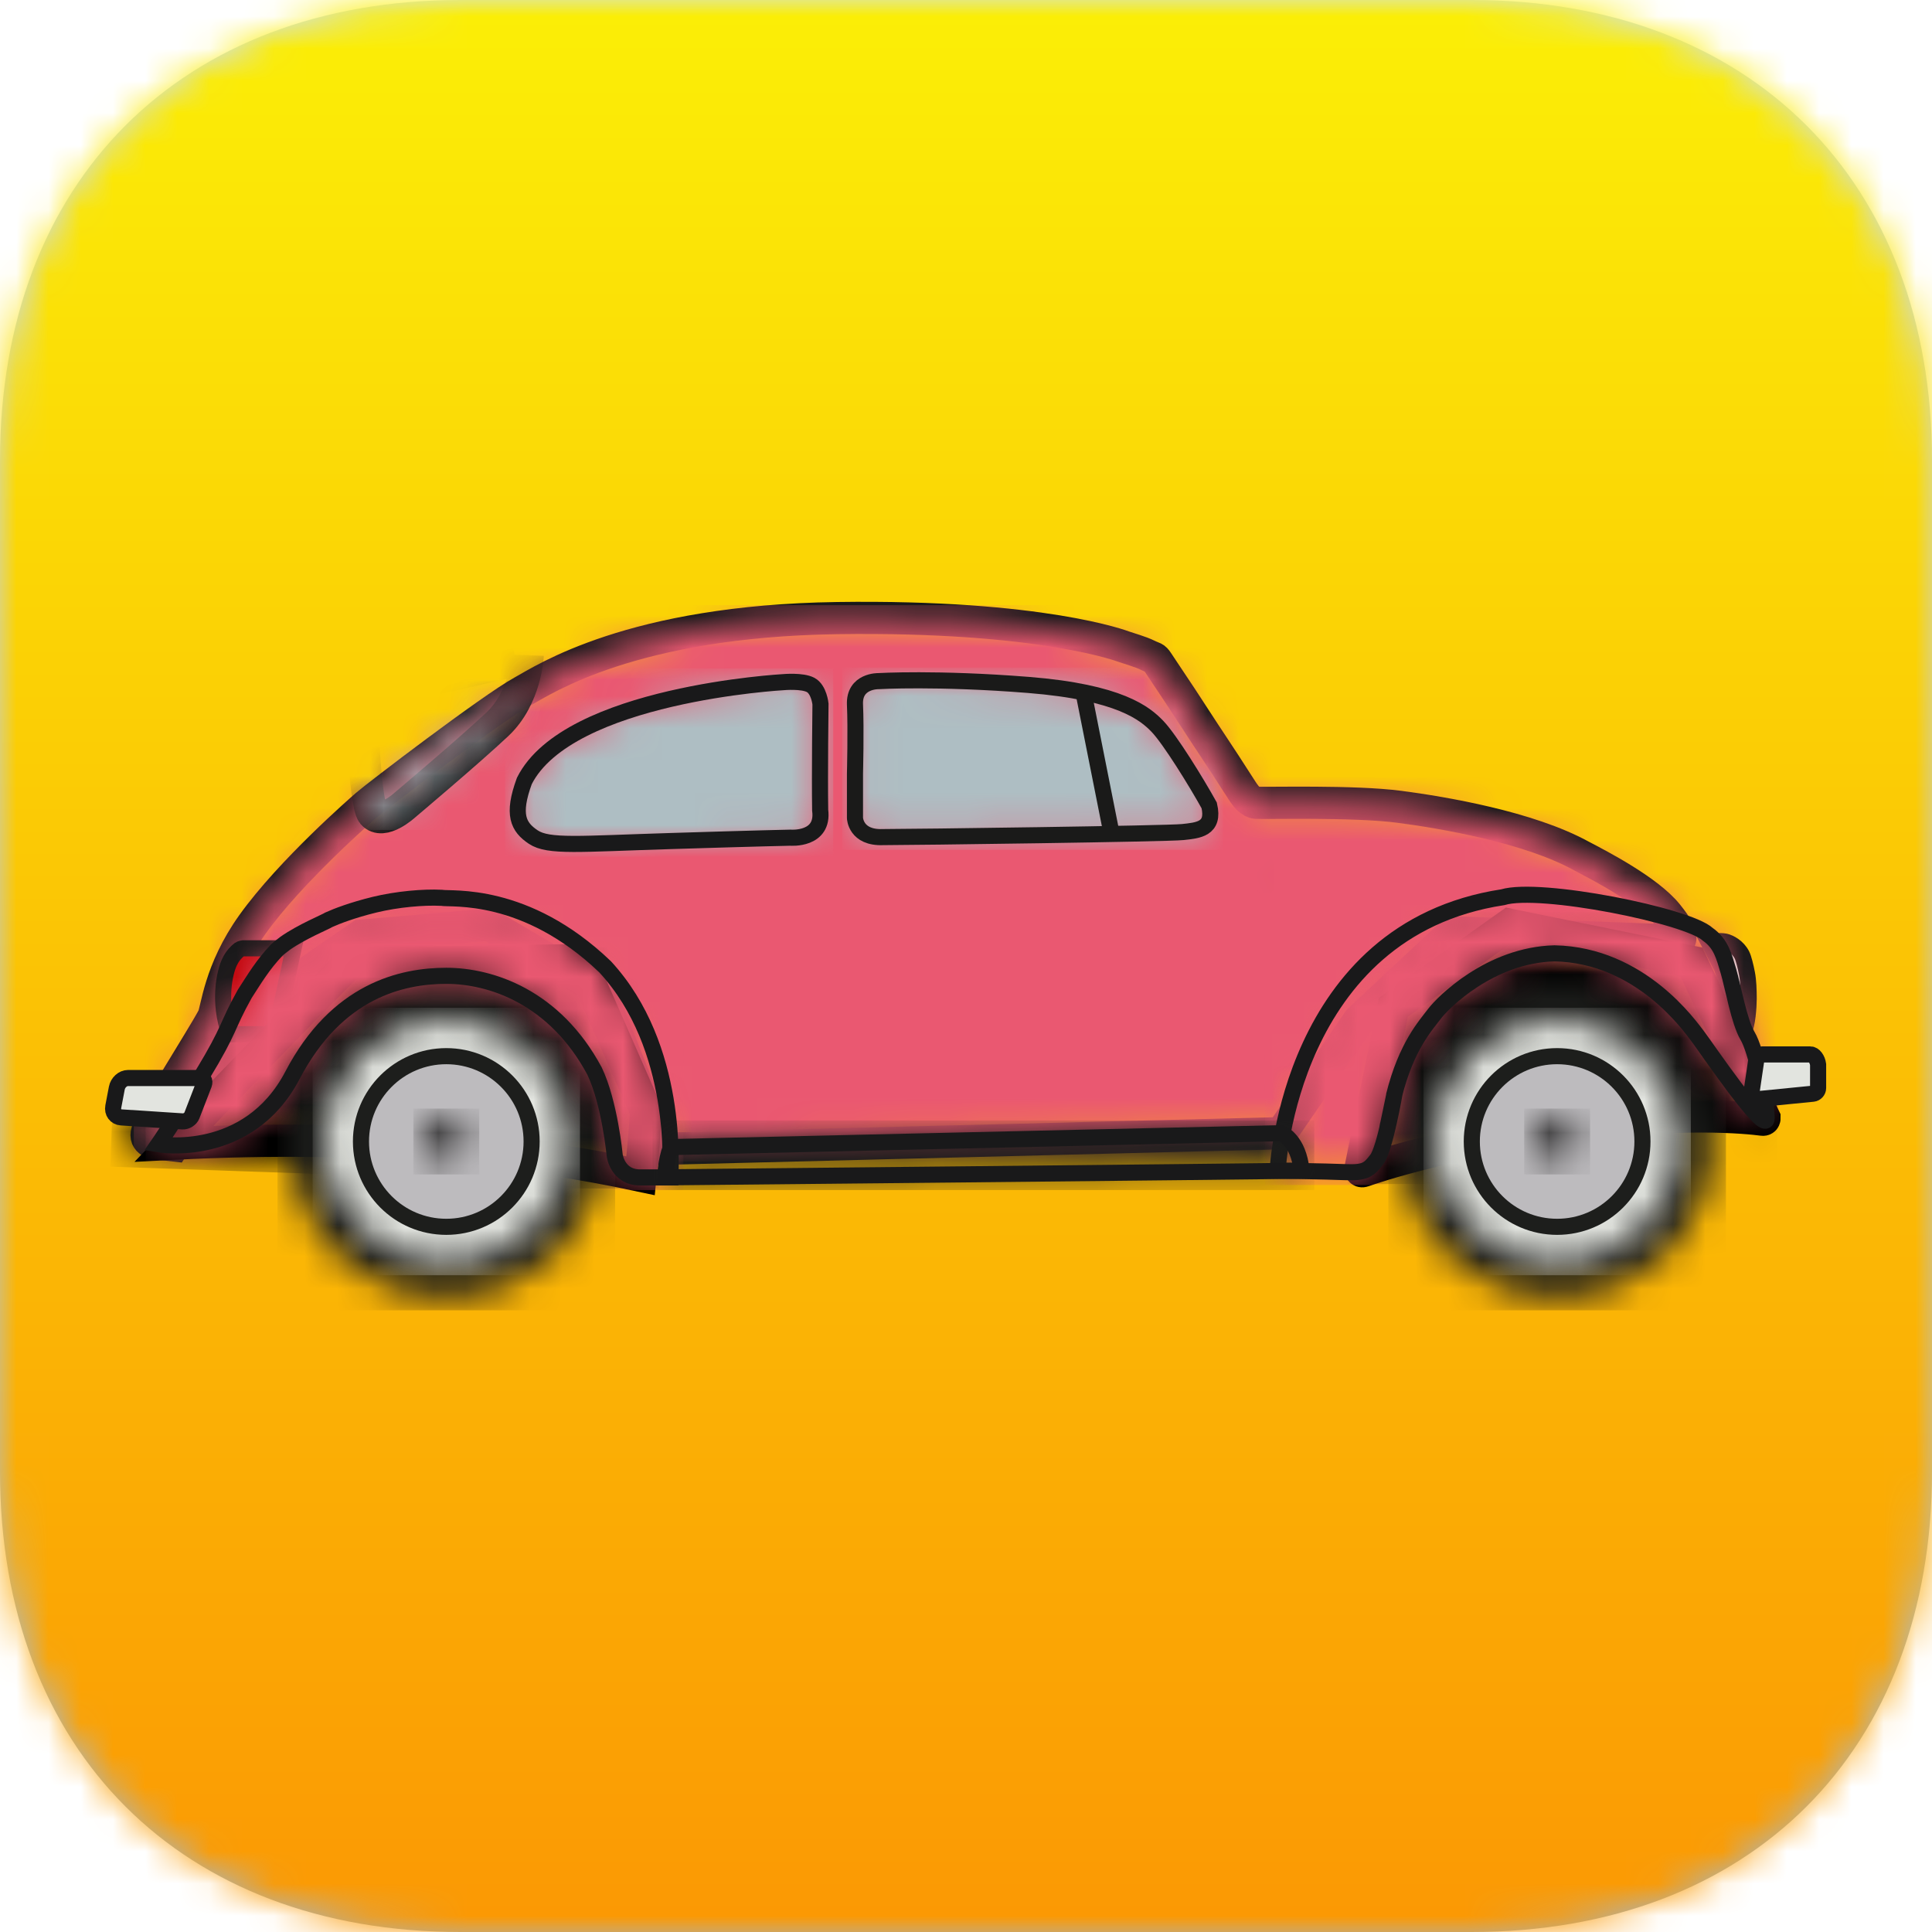 <?xml version="1.0" encoding="UTF-8"?>
<svg width="60px" height="60px" viewBox="0 0 60 60" version="1.1" xmlns="http://www.w3.org/2000/svg" xmlns:xlink="http://www.w3.org/1999/xlink">
    <!-- Generator: Sketch 42 (36781) - http://www.bohemiancoding.com/sketch -->
    <title>icon</title>
    <desc>Created with Sketch.</desc>
    <defs>
        <linearGradient x1="50%" y1="0%" x2="50%" y2="100%" id="linearGradient-1">
            <stop stop-color="#D2E3E7" offset="0%"></stop>
            <stop stop-color="#ABB3B3" offset="100%"></stop>
        </linearGradient>
        <path d="M45.703,1.02273262e-15 C54.375,1.02273262e-15 60,5.625 60,14.297 L60,45.703 C60,54.375 54.375,60 45.703,60 L14.297,60 C5.625,60 0,54.375 0,45.703 L0,14.297 C0,5.625 5.625,1.02273263e-15 14.297,1.02273263e-15 L45.703,1.02273262e-15 Z" id="path-2"></path>
        <linearGradient x1="50%" y1="0%" x2="50%" y2="100%" id="linearGradient-4">
            <stop stop-color="#FBEF06" offset="0%"></stop>
            <stop stop-color="#FB9804" offset="100%"></stop>
        </linearGradient>
        <path d="M0.053,0.259 L2.893,0.359 L5.885,0.025 L6.106,1.299 C6.106,1.299 4.321,1.322 2.893,1.299 C1.465,1.276 0.02,1.201 0.02,1.201 L0.053,0.259 Z" id="path-5"></path>
        <path d="M0.832,16.901 C0.832,16.901 0.47,16.863 0.571,16.542 C0.641,16.176 2.238,13.703 2.617,12.997 C2.738,12.771 2.805,11.548 3.848,10.096 C5.035,8.442 7.216,6.544 7.383,6.398 C7.697,6.124 11.261,3.401 12.234,2.867 C12.901,2.501 15.62,0.682 22.001,0.591 C28.382,0.499 30.905,1.48 30.905,1.48 C31.023,1.523 31.428,1.637 31.637,1.742 C31.847,1.847 31.847,1.794 31.951,1.951 C32.056,2.108 32.541,2.834 32.683,3.05 C32.982,3.501 33.259,3.939 33.677,4.567 C34.233,5.402 34.617,6.031 34.671,6.084 C34.671,6.084 34.838,6.318 35.011,6.326 C35.371,6.345 38.057,6.268 39.456,6.451 C40.804,6.627 43.484,7.078 45.118,7.981 C45.693,8.282 47.184,9.053 47.785,9.799 C48.387,10.545 48.138,10.61 48.138,10.61 L41.13,10.348 L38.201,13.086 L35.795,16.587 L16.575,17.071 L14.613,12.127 L11.188,10.113 L7.213,10.453 L4.859,12.075 L3.238,14.089 L1.395,16.966 L0.832,16.901 Z" id="path-7"></path>
        <path d="M0.07,0.168 C0.07,0.103 0.123,0.05 0.188,0.05 L0.474,0.05 C0.54,0.05 0.593,0.104 0.593,0.168 L0.593,0.979 C0.593,1.044 0.54,1.097 0.474,1.097 L0.188,1.097 C0.123,1.097 0.07,1.043 0.07,0.979 L0.07,0.168 Z M0.07,0.05 L0.593,0.05 L0.593,1.097 L0.07,1.097 L0.07,0.05 Z" id="path-9"></path>
        <path d="M0.017,0.146 C0.017,0.08 0.07,0.028 0.136,0.028 L0.422,0.028 C0.487,0.028 0.54,0.081 0.54,0.146 L0.54,0.956 C0.54,1.021 0.487,1.074 0.422,1.074 L0.136,1.074 C0.071,1.074 0.017,1.021 0.017,0.956 L0.017,0.146 Z M0.017,0.028 L0.54,0.028 L0.54,1.074 L0.017,1.074 L0.017,0.028 Z" id="path-11"></path>
        <path d="M8.261,0.072 C8.261,0.072 1.985,0.473 0.207,3.141 C-0.177,4.187 0.015,4.571 0.486,4.885 C0.956,5.199 1.905,5.094 4.734,5.007 C7.564,4.92 8.47,4.902 8.47,4.902 C8.47,4.902 9.516,4.989 9.394,4.048 C9.377,2.932 9.404,0.752 9.404,0.752 C9.404,0.752 9.429,0.351 9.098,0.159 C8.767,-0.033 8.349,0.065 8.261,0.072 Z" id="path-13"></path>
        <path d="M0.033,2.914 L0.033,4.292 C0.033,4.292 0.051,4.92 0.905,4.885 C1.829,4.885 9.744,4.78 10.215,4.728 C10.685,4.675 11.208,4.642 11.034,3.9 C10.633,3.176 9.814,1.85 9.43,1.449 C9.047,1.048 8.262,0.385 5.42,0.159 C2.579,-0.068 0.766,0.041 0.766,0.041 C0.766,0.041 -0.002,0.019 0.033,0.769 C0.068,1.519 0.033,2.914 0.033,2.914 Z" id="path-15"></path>
        <path d="M0.01,0.069 L0.899,4.542 L0.01,0.069 Z" id="path-17"></path>
        <path d="M0.058,3.423 C0.663,2.934 3.615,0.688 4.681,0.045 C4.541,0.366 4.337,0.702 4.037,0.984 C3.148,1.821 1.161,3.495 1.161,3.495 C1.161,3.495 0.481,4.123 0.167,3.757 C0.127,3.709 0.091,3.59 0.058,3.423 L0.058,3.423 Z" id="path-19"></path>
        <path d="M0.061,7.618 L1.09,2.575 L4.698,0.011 L10.347,1.162 L12.617,6.014 C12.617,6.014 12.619,6.075 12.562,6.068 C12.119,6.009 9.98,5.78 6.346,6.29 C2.771,6.791 0.643,7.49 0.153,7.663 C0.08,7.688 0.061,7.618 0.061,7.618 Z" id="path-21"></path>
        <path d="M14.495,6.699 C10.834,5.915 6.127,5.391 0.007,5.705 C3.355,2.2 5.447,0.107 5.447,0.107 L12.612,0.003 L14.652,4.659 C14.652,4.659 14.704,4.659 14.495,6.699 Z" id="path-23"></path>
        <path d="M9.749,4.924 C9.749,7.601 7.579,9.772 4.903,9.772 C2.226,9.772 0.056,7.601 0.056,4.924 C0.056,2.246 2.226,0.075 4.903,0.075 C7.579,0.075 9.749,2.246 9.749,4.924 Z" id="path-25"></path>
        <path d="M7.552,3.816 C7.552,5.892 5.87,7.574 3.795,7.574 C1.72,7.574 0.038,5.892 0.038,3.816 C0.038,1.74 1.72,0.058 3.795,0.058 C5.87,0.058 7.552,1.74 7.552,3.816 Z" id="path-27"></path>
        <path d="M3.378,2.772 C3.378,3.119 3.097,3.4 2.751,3.4 C2.404,3.4 2.123,3.119 2.123,2.772 C2.123,2.425 2.404,2.144 2.751,2.144 C3.097,2.144 3.378,2.425 3.378,2.772 Z" id="path-29"></path>
        <path d="M9.749,4.924 C9.749,7.601 7.579,9.772 4.903,9.772 C2.226,9.772 0.056,7.601 0.056,4.924 C0.056,2.246 2.226,0.075 4.903,0.075 C7.579,0.075 9.749,2.246 9.749,4.924 Z" id="path-31"></path>
        <path d="M7.552,3.816 C7.552,5.892 5.87,7.574 3.795,7.574 C1.72,7.574 0.038,5.892 0.038,3.816 C0.038,1.74 1.72,0.058 3.795,0.058 C5.87,0.058 7.552,1.74 7.552,3.816 Z" id="path-33"></path>
        <path d="M3.378,2.772 C3.378,3.119 3.097,3.4 2.751,3.4 C2.404,3.4 2.123,3.119 2.123,2.772 C2.123,2.425 2.404,2.144 2.751,2.144 C3.097,2.144 3.378,2.425 3.378,2.772 Z" id="path-35"></path>
        <path d="M15.974,8.729 C15.974,8.462 16.251,4.684 13.95,2.19 C11.474,-0.182 9.165,0.105 8.859,0.045 C8.313,0.018 7.488,0.088 6.787,0.26 C6.086,0.431 5.614,0.616 5.373,0.724 C5.275,0.79 4.536,1.091 4.013,1.457 C3.957,1.501 3.783,1.633 3.751,1.666 C3.308,2.133 3.054,2.569 2.758,3.026 C2.167,4.084 2.342,4.056 1.433,5.556 C0.524,7.055 0.073,7.7 0.073,7.7 C0.073,7.7 2.862,8.189 4.24,5.556 C5.617,2.922 7.639,2.469 9.016,2.469 C10.394,2.469 12.381,3.117 13.619,5.426 C14.09,6.41 14.247,8.049 14.247,8.049 C14.247,8.049 14.333,8.729 15.031,8.729 L15.974,8.729 Z" id="path-37"></path>
        <path d="M3.457,7.154 C3.366,7.618 3.661,6.191 3.661,6.191 C3.661,6.191 3.359,7.919 3.111,8.246 C2.863,8.573 2.751,8.671 2.124,8.645 C1.496,8.619 0.03,8.599 0.03,8.599 L0.03,8.564 C0.03,8.564 0.396,1.118 7.021,0.106 C8.171,-0.243 12.774,0.682 13.384,1.257 C13.802,1.554 13.889,1.937 14.029,2.408 C14.168,2.879 14.36,3.978 14.622,4.414 C14.883,4.85 15.197,6.332 15.214,6.96 C15.232,7.588 13.262,4.658 13.053,4.396 C12.843,4.135 11.309,1.902 8.624,1.85 C6.62,1.902 5.155,3.385 4.894,3.734 C4.632,4.082 4.022,4.728 3.638,6.28 L3.457,7.154 Z" id="path-39"></path>
        <path d="M0.248,0.51 L19.207,0.078 C19.207,0.078 19.74,0.28 19.835,1.242 C18.501,1.268 0.072,1.449 0.072,1.449 C0.072,1.449 0.08,0.955 0.248,0.51 Z" id="path-41"></path>
    </defs>
    <g id="Welcome" stroke="none" stroke-width="1" fill="none" fill-rule="evenodd">
        <g id="Desktop" transform="translate(-258, -671)">
            <g id="iPad-block" transform="translate(0, 600)">
                <g id="icon" transform="translate(258, 71)">
                    <mask id="mask-3" fill="white">
                        <use xlink:href="#path-2"></use>
                    </mask>
                    <use id="App-Icon-Shape" fill="url(#linearGradient-1)" xlink:href="#path-2"></use>
                    <rect id="Background" fill="url(#linearGradient-4)" mask="url(#mask-3)" x="0" y="0" width="60" height="60"></rect>
                    <g id="beetle" mask="url(#mask-3)">
                        <g transform="translate(3.5, 18.605)">
                            <g id="Group-3" stroke="none" stroke-width="1" fill="none" fill-rule="evenodd" transform="translate(0.316, 16.034)">
                                <mask id="mask-6" fill="white">
                                    <use xlink:href="#path-5"></use>
                                </mask>
                                <g id="Clip-2"></g>
                                <polygon id="Fill-1" fill="#000000" mask="url(#mask-6)" points="-0.313 -0.587 6.56 -0.347 6.483 1.833 -0.389 1.593"></polygon>
                            </g>
                            <path d="M1.331,16.901 C1.331,16.901 0.968,16.863 1.069,16.542 C1.139,16.176 2.736,13.703 3.115,12.997 C3.236,12.771 3.304,11.548 4.346,10.096 C5.534,8.442 7.714,6.544 7.881,6.398 C8.195,6.124 11.759,3.401 12.732,2.867 C13.399,2.501 16.119,0.682 22.499,0.591 C28.88,0.499 31.404,1.48 31.404,1.48 C31.521,1.523 31.927,1.637 32.136,1.742 C32.345,1.847 32.345,1.794 32.45,1.951 C32.554,2.108 33.039,2.834 33.182,3.05 C33.48,3.501 33.757,3.939 34.175,4.567 C34.732,5.402 35.116,6.031 35.169,6.084 C35.169,6.084 35.336,6.318 35.509,6.326 C35.87,6.345 38.556,6.267 39.955,6.451 C41.302,6.627 43.982,7.078 45.616,7.981 C46.192,8.282 47.682,9.053 48.284,9.799 C48.885,10.545 48.636,10.61 48.636,10.61 L41.628,10.348 L38.7,13.086 L36.294,16.587 L17.073,17.071 L15.112,12.127 L11.686,10.113 L7.711,10.453 L5.358,12.075 L3.736,14.089 L1.894,16.966 L1.331,16.901 Z" id="Stroke-14" stroke="#19191A" stroke-width="1" fill="none"></path>
                            <g id="Group-96" stroke="none" stroke-width="1" fill="none" fill-rule="evenodd" transform="translate(0.498, 0)">
                                <g id="Group-25">
                                    <mask id="mask-8" fill="white">
                                        <use xlink:href="#path-7"></use>
                                    </mask>
                                    <g id="Clip-16"></g>
                                    <polygon id="Fill-15" fill="#EA5871" mask="url(#mask-8)" points="0.157 0.189 48.585 0.189 48.585 17.467 0.157 17.467"></polygon>
                                    <g id="Group" mask="url(#mask-8)" stroke="#19191A">
                                        <g transform="translate(6.89, 1.06)" id="Stroke-81">
                                            <path d="M5.501,0.682 C5.501,0.682 5.448,1.99 4.559,2.827 C3.67,3.664 1.683,5.338 1.683,5.338 C1.683,5.338 1.003,5.966 0.689,5.6 C0.427,5.286 0.323,1.938 0.323,1.938 L5.135,0.839"></path>
                                        </g>
                                    </g>
                                </g>
                                <g id="Group-48" transform="translate(35.02, 15.085)">
                                    <mask id="mask-10" fill="white">
                                        <use xlink:href="#path-9"></use>
                                    </mask>
                                    <g id="Clip-47"></g>
                                    <path d="M0.07,0.168 C0.07,0.103 0.123,0.05 0.188,0.05 L0.474,0.05 C0.54,0.05 0.593,0.104 0.593,0.168 L0.593,0.979 C0.593,1.044 0.54,1.097 0.474,1.097 L0.188,1.097 C0.123,1.097 0.07,1.043 0.07,0.979 L0.07,0.168 Z" id="Fill-46" fill="#CC455C" mask="url(#mask-10)"></path>
                                </g>
                                <g id="Group-54" transform="translate(35.02, 8.045)">
                                    <mask id="mask-12" fill="white">
                                        <use xlink:href="#path-11"></use>
                                    </mask>
                                    <g id="Clip-53"></g>
                                    <path d="M0.017,0.146 C0.017,0.08 0.07,0.028 0.136,0.028 L0.422,0.028 C0.487,0.028 0.54,0.081 0.54,0.146 L0.54,0.956 C0.54,1.021 0.487,1.074 0.422,1.074 L0.136,1.074 C0.071,1.074 0.017,1.021 0.017,0.956 L0.017,0.146 Z" id="Fill-52" fill="#CC455C" mask="url(#mask-12)"></path>
                                </g>
                                <g id="Group-62" transform="translate(12.079, 2.508)">
                                    <mask id="mask-14" fill="white">
                                        <use xlink:href="#path-13"></use>
                                    </mask>
                                    <g id="Clip-61"></g>
                                    <polygon id="Fill-60" fill="#AEBEC3" mask="url(#mask-14)" points="-0.393 -0.355 9.8 -0.355 9.8 5.492 -0.393 5.492"></polygon>
                                </g>
                                <path d="M20.34,2.579 C20.34,2.579 13.646,2.945 12.286,5.648 C11.902,6.695 12.094,7.079 12.565,7.392 C13.036,7.706 13.984,7.602 16.814,7.515 C19.643,7.427 20.549,7.41 20.549,7.41 C20.549,7.41 21.596,7.497 21.473,6.555 C21.456,5.439 21.483,3.259 21.483,3.259 C21.483,3.259 21.438,2.806 21.177,2.666 C20.916,2.527 20.34,2.579 20.34,2.579 Z" id="Stroke-63" stroke="#19191A" stroke-width="0.5"></path>
                                <g id="Group-67" transform="translate(22.521, 2.508)">
                                    <mask id="mask-16" fill="white">
                                        <use xlink:href="#path-15"></use>
                                    </mask>
                                    <g id="Clip-66"></g>
                                    <polygon id="Fill-65" fill="#AEBEC3" mask="url(#mask-16)" points="-0.363 -0.381 11.464 -0.381 11.464 5.282 -0.363 5.282"></polygon>
                                </g>
                                <path d="M22.554,5.422 L22.554,6.799 C22.554,6.799 22.572,7.427 23.426,7.392 C24.35,7.392 32.265,7.288 32.736,7.235 C33.206,7.183 33.729,7.15 33.555,6.408 C33.154,5.683 32.335,4.358 31.951,3.957 C31.568,3.556 30.783,2.893 27.941,2.666 C25.1,2.44 23.287,2.548 23.287,2.548 C23.287,2.548 22.52,2.527 22.554,3.277 C22.589,4.026 22.554,5.422 22.554,5.422 Z" id="Stroke-68" stroke="#1A1A19" stroke-width="0.5"></path>
                                <g id="Group-72" transform="translate(29.64, 2.824)">
                                    <mask id="mask-18" fill="white">
                                        <use xlink:href="#path-17"></use>
                                    </mask>
                                    <g id="Clip-71"></g>
                                    <polygon id="Fill-70" fill="#A84D5A" mask="url(#mask-18)" points="-0.386 -0.327 1.294 -0.327 1.294 4.938 -0.386 4.938"></polygon>
                                </g>
                                <g id="Group-77" transform="translate(29.64, 2.46)" stroke="#1A1A19" stroke-width="0.5">
                                    <path d="M0.01,0.433 L0.899,4.906" id="Stroke-73"></path>
                                </g>
                                <g id="Group-80" transform="translate(7.412, 2.903)">
                                    <mask id="mask-20" fill="white">
                                        <use xlink:href="#path-19"></use>
                                    </mask>
                                    <g id="Clip-79"></g>
                                    <polygon id="Fill-78" fill-opacity="1" fill="#ADBEC3" mask="url(#mask-20)" points="-0.595 -1.557 5.374 -1.557 5.374 4.267 -0.595 4.267"></polygon>
                                </g>
                            </g>
                            <path d="M3.936,10.883 C3.863,10.937 3.736,11.053 3.632,11.264 C3.477,11.579 3.265,12.505 3.632,13.514 L5.044,13.514 L5.619,10.845 L4.05,10.845 C4.05,10.845 3.972,10.857 3.936,10.883 Z" id="Stroke-97" stroke="#19191A" stroke-width="0.5" fill="#C30910" fill-rule="evenodd"></path>
                            <g id="Group-160" stroke="none" stroke-width="1" fill="none" fill-rule="evenodd" transform="translate(49.519, 10.576)">
                                <g id="Group-154" stroke="#19191A" stroke-width="0.5" fill="#E2E4DF">
                                    <path d="M0.556,0.06 C0.7,0.091 0.952,0.225 1.079,0.478 C1.131,0.583 1.192,0.829 1.235,1.054 C1.279,1.279 1.288,1.566 1.288,1.839 C1.288,2.069 1.249,2.685 1.131,2.833 C0.869,2.362 0.66,1.577 0.66,1.577 L0.464,0.89 L0.033,0.06 C0.033,0.06 0.412,0.028 0.556,0.06 Z" id="Stroke-153"></path>
                                </g>
                            </g>
                            <g id="Group-163" stroke="none" stroke-width="1" fill="none" fill-rule="evenodd" transform="translate(38.682, 10.102)">
                                <mask id="mask-22" fill="white">
                                    <use xlink:href="#path-21"></use>
                                </mask>
                                <g id="Clip-162"></g>
                                <polygon id="Fill-161" fill="#000000" mask="url(#mask-22)" points="-0.335 -0.384 13.013 -0.384 13.013 8.064 -0.335 8.064"></polygon>
                            </g>
                            <path d="M38.743,17.72 L39.772,12.677 L43.38,10.113 L49.029,11.264 L51.299,16.116 C51.299,16.116 51.301,16.177 51.244,16.169 C50.801,16.11 48.662,15.882 45.028,16.391 C41.453,16.892 39.325,17.592 38.835,17.764 C38.762,17.79 38.743,17.72 38.743,17.72 Z" id="Stroke-164" stroke="#000000" stroke-width="1" fill="none"></path>
                            <g id="Group-167" stroke="none" stroke-width="1" fill="none" fill-rule="evenodd" transform="translate(1.899, 11.209)">
                                <mask id="mask-24" fill="white">
                                    <use xlink:href="#path-23"></use>
                                </mask>
                                <g id="Clip-166"></g>
                                <polygon id="Fill-165" fill="#000000" mask="url(#mask-24)" points="-0.388 -0.393 15.053 -0.393 15.053 7.095 -0.388 7.095"></polygon>
                            </g>
                            <path d="M16.393,17.908 C12.732,17.124 8.025,16.6 1.906,16.914 C5.253,13.409 7.345,11.316 7.345,11.316 L14.51,11.212 L16.55,15.868 C16.55,15.868 16.602,15.868 16.393,17.908 Z" id="Stroke-168" stroke="#000000" stroke-width="1" fill="none"></path>
                            <g id="back-wheel" stroke="none" stroke-width="1" fill="none" fill-rule="evenodd" transform="translate(5.396, 11.901)">
                                <g id="Group-171" transform="translate(0.062, 0.02)">
                                    <mask id="mask-26" fill="white">
                                        <use xlink:href="#path-25"></use>
                                    </mask>
                                    <g id="Clip-170"></g>
                                    <polygon id="Fill-169" fill="#1C1D1B" mask="url(#mask-26)" points="-0.34 -0.32 10.145 -0.32 10.145 10.167 -0.34 10.167"></polygon>
                                </g>
                                <g id="Group-174" transform="translate(1.169, 1.128)">
                                    <mask id="mask-28" fill="white">
                                        <use xlink:href="#path-27"></use>
                                    </mask>
                                    <g id="Clip-173"></g>
                                    <polygon id="Fill-172" fill="#E2E4DF" mask="url(#mask-28)" points="-0.357 -0.338 7.948 -0.338 7.948 7.97 -0.357 7.97"></polygon>
                                </g>
                                <g id="Group-197" transform="translate(2.213, 2.172)">
                                    <ellipse id="Oval" stroke="#1D1E1C" stroke-width="0.5" fill="#BDBBBE" cx="2.751" cy="2.772" rx="2.65" ry="2.65"></ellipse>
                                    <mask id="mask-30" fill="white">
                                        <use xlink:href="#path-29"></use>
                                    </mask>
                                    <g id="Clip-196"></g>
                                    <polygon id="Fill-195" fill="#000000" mask="url(#mask-30)" points="1.728 1.749 3.774 1.749 3.774 3.795 1.728 3.795"></polygon>
                                </g>
                            </g>
                            <g id="front-wheel" stroke="none" stroke-width="1" fill="none" fill-rule="evenodd" transform="translate(39.894, 11.901)">
                                <g id="Group-171" transform="translate(0.062, 0.02)">
                                    <mask id="mask-32" fill="white">
                                        <use xlink:href="#path-31"></use>
                                    </mask>
                                    <g id="Clip-170"></g>
                                    <polygon id="Fill-169" fill="#1C1D1B" mask="url(#mask-32)" points="-0.34 -0.32 10.145 -0.32 10.145 10.167 -0.34 10.167"></polygon>
                                </g>
                                <g id="Group-174" transform="translate(1.169, 1.128)">
                                    <mask id="mask-34" fill="white">
                                        <use xlink:href="#path-33"></use>
                                    </mask>
                                    <g id="Clip-173"></g>
                                    <polygon id="Fill-172" fill="#E2E4DF" mask="url(#mask-34)" points="-0.357 -0.338 7.948 -0.338 7.948 7.97 -0.357 7.97"></polygon>
                                </g>
                                <g id="Group-197" transform="translate(2.213, 2.172)">
                                    <ellipse id="Oval" stroke="#1D1E1C" stroke-width="0.5" fill="#BDBBBE" cx="2.751" cy="2.772" rx="2.65" ry="2.65"></ellipse>
                                    <mask id="mask-36" fill="white">
                                        <use xlink:href="#path-35"></use>
                                    </mask>
                                    <g id="Clip-196"></g>
                                    <polygon id="Fill-195" fill="#000000" mask="url(#mask-36)" points="1.728 1.749 3.774 1.749 3.774 3.795 1.728 3.795"></polygon>
                                </g>
                            </g>
                            <g id="Group-271" stroke="none" stroke-width="1" fill="none" fill-rule="evenodd" transform="translate(1.345, 9.231)">
                                <mask id="mask-38" fill="white">
                                    <use xlink:href="#path-37"></use>
                                </mask>
                                <g id="Clip-270"></g>
                                <polygon id="Fill-269" fill="#EA5871" mask="url(#mask-38)" points="-0.323 -0.356 16.38 -0.356 16.38 9.125 -0.323 9.125"></polygon>
                            </g>
                            <path d="M17.319,17.961 C17.319,17.694 17.596,13.916 15.294,11.422 C12.819,9.05 10.51,9.336 10.204,9.277 C9.657,9.249 8.833,9.32 8.132,9.491 C7.431,9.663 6.959,9.848 6.718,9.956 C6.62,10.022 5.881,10.322 5.358,10.688 C5.301,10.732 5.128,10.864 5.096,10.898 C4.653,11.364 4.399,11.801 4.102,12.258 C3.511,13.315 3.687,13.288 2.778,14.787 C1.868,16.286 1.418,16.932 1.418,16.932 C1.418,16.932 4.207,17.421 5.584,14.787 C6.962,12.153 8.983,11.7 10.361,11.7 C11.738,11.7 13.726,12.349 14.964,14.658 C15.434,15.641 15.591,17.281 15.591,17.281 C15.591,17.281 15.678,17.961 16.376,17.961 L17.319,17.961 Z" id="Stroke-272" stroke="#19191A" stroke-width="0.5" fill="none"></path>
                            <g id="Group-275" stroke="none" stroke-width="1" fill="none" fill-rule="evenodd" transform="translate(36.151, 9.152)">
                                <mask id="mask-40" fill="white">
                                    <use xlink:href="#path-39"></use>
                                </mask>
                                <g id="Clip-274"></g>
                                <polygon id="Fill-273" fill="#EA5871" mask="url(#mask-40)" points="-0.366 -0.366 15.61 -0.366 15.61 9.044 -0.366 9.044"></polygon>
                            </g>
                            <path d="M39.608,16.306 C39.517,16.77 39.812,15.343 39.812,15.343 C39.812,15.343 39.51,17.071 39.262,17.398 C39.013,17.725 38.902,17.823 38.275,17.797 C37.647,17.771 36.181,17.751 36.181,17.751 L36.181,17.717 C36.181,17.717 36.547,10.27 43.171,9.259 C44.322,8.91 48.924,9.834 49.535,10.41 C49.953,10.706 50.04,11.09 50.18,11.561 C50.319,12.031 50.511,13.13 50.772,13.566 C51.034,14.002 51.348,15.485 51.365,16.112 C51.383,16.74 49.412,13.81 49.203,13.549 C48.994,13.287 47.46,11.055 44.775,11.002 C42.77,11.055 41.306,12.537 41.044,12.886 C40.783,13.235 40.173,13.88 39.789,15.432" id="Stroke-276" stroke="#19191A" stroke-width="0.5" fill="none"></path>
                            <g id="Group-279" stroke="none" stroke-width="1" fill="none" fill-rule="evenodd" transform="translate(17.087, 16.509)">
                                <mask id="mask-42" fill="white">
                                    <use xlink:href="#path-41"></use>
                                </mask>
                                <g id="Clip-278"></g>
                                <polygon id="Fill-277" fill="#1D1E1C" mask="url(#mask-42)" points="-0.323 -0.317 20.23 -0.317 20.23 1.844 -0.323 1.844"></polygon>
                            </g>
                            <path d="M17.335,17.019 L36.294,16.587 C36.294,16.587 36.827,16.79 36.921,17.751 C35.588,17.778 17.159,17.958 17.159,17.958 C17.159,17.958 17.167,17.465 17.335,17.019 Z" id="Stroke-280" stroke="#19191A" stroke-width="0.5" fill="none"></path>
                            <path d="M2.459,16.039 C2.415,16.147 2.286,16.228 2.17,16.221 L0.265,16.097 C0.095,16.086 -0.015,15.937 0.018,15.764 L0.128,15.187 C0.161,15.014 0.315,14.874 0.473,14.874 L2.713,14.874 C2.819,14.874 2.873,14.961 2.834,15.069 L2.459,16.039 Z" id="Stroke-308" stroke="#19191A" stroke-width="0.5" fill="#E2E4DF" fill-rule="evenodd"></path>
                            <path d="M50.883,15.397 C50.87,15.484 50.929,15.547 51.018,15.538 L52.805,15.361 C52.892,15.352 52.963,15.273 52.963,15.187 L52.963,14.454 C52.94,14.282 52.832,14.141 52.722,14.141 L51.227,14.141 C51.14,14.141 51.058,14.212 51.045,14.298 L50.883,15.397 Z" id="Stroke-320" stroke="#19191A" stroke-width="0.5" fill="#E2E4DF" fill-rule="evenodd"></path>
                        </g>
                    </g>
                </g>
            </g>
        </g>
    </g>
</svg>
